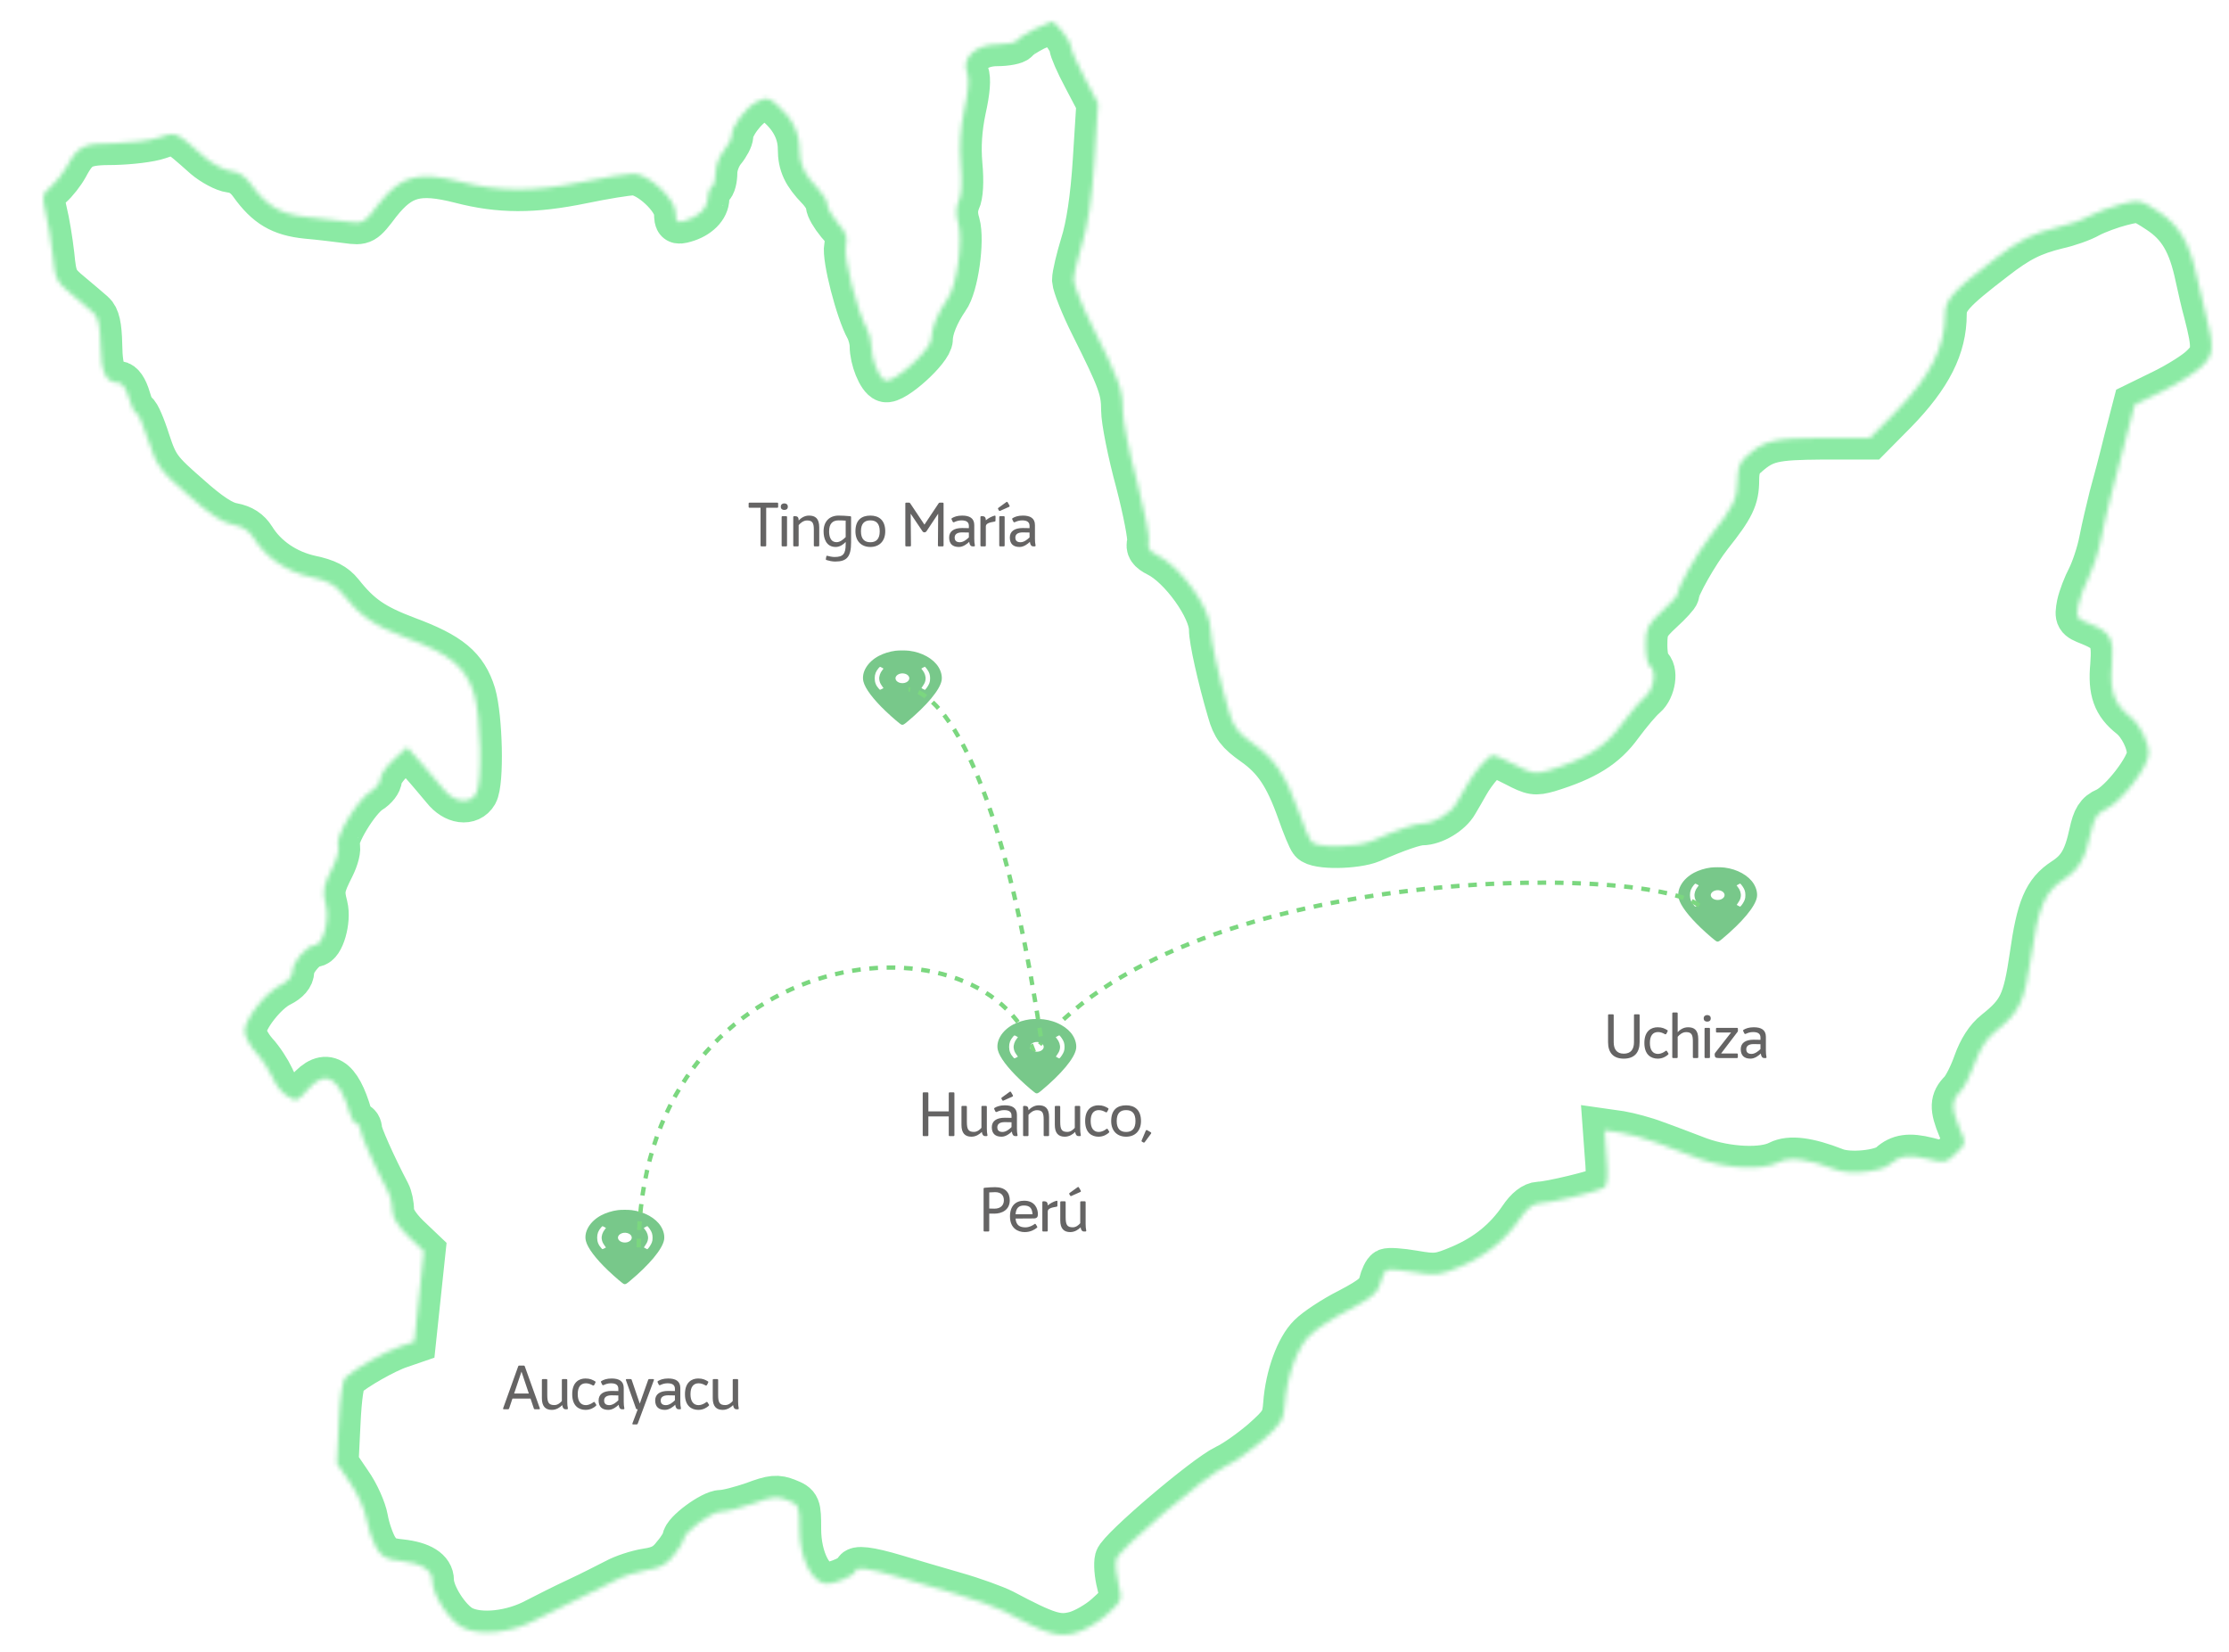 <svg width="514" height="381" viewBox="0 0 514 381" fill="none" xmlns="http://www.w3.org/2000/svg">
<g filter="url(#filter0_d_17_980)">
<mask id="path-1-inside-1_17_980" fill="white">
<path d="M228.48 1.753C226.64 2.717 224.799 3.857 224.523 4.383C224.247 4.821 222.13 5.259 219.921 5.259C214.95 5.259 211.637 8.414 213.017 11.833C213.57 13.148 213.293 16.128 212.373 20.247C211.453 24.63 211.176 28.749 211.545 32.956C211.913 36.901 211.729 40.056 211.084 41.371C210.44 42.861 210.348 44.526 210.992 46.542C212.097 50.486 210.624 61.004 208.507 63.897C206.206 67.228 204.733 70.821 204.733 73.188C204.733 75.642 196.081 83.443 194.148 82.742C192.676 82.216 190.927 77.833 190.927 74.765C190.927 73.626 190.467 71.873 189.915 70.821C187.705 66.877 184.484 54.431 185.036 51.801C185.496 49.697 185.128 48.558 183.195 46.455C181.907 44.877 180.802 43.036 180.802 42.247C180.802 41.371 179.79 39.705 178.593 38.478C175.464 35.235 174.359 32.956 174.359 29.363C174.359 25.681 172.702 22.263 169.389 19.371C167.18 17.355 166.812 17.355 164.511 18.494C161.933 19.809 158.712 24.104 158.712 26.295C158.712 26.996 157.884 28.574 156.871 29.801C155.859 31.028 155.03 33.219 155.03 34.797C155.03 36.287 154.662 37.865 154.11 38.128C153.65 38.391 153.189 39.53 153.189 40.67C153.189 42.949 151.072 45.052 147.943 45.929C146.102 46.455 145.826 46.279 145.826 44.176C145.826 40.932 139.567 35.06 136.069 35.06C134.597 35.06 129.258 35.937 124.196 36.988C113.059 39.267 105.235 39.267 96.123 36.901C86.458 34.446 82.501 35.498 77.438 41.897C73.941 46.542 73.756 46.63 69.983 46.104C67.958 45.841 63.724 45.315 60.686 45.052C54.703 44.438 51.482 42.51 47.892 37.514C46.604 35.673 45.039 34.622 43.198 34.446C41.725 34.271 38.964 32.781 37.215 31.291C30.404 25.243 30.68 25.331 26.63 26.733C24.605 27.434 20.003 27.96 16.322 28.048C9.234 28.048 7.946 28.662 5.369 33.482C4.54 34.972 2.975 36.988 1.779 38.04C-0.246 39.705 -0.338 40.231 0.49 43.825C1.042 46.016 1.779 50.486 2.147 53.729C2.699 59.339 2.975 59.953 6.381 62.757C8.406 64.423 10.707 66.439 11.535 67.14C12.64 68.104 13.1 70.12 13.192 74.59C13.284 80.901 14.389 83.267 17.334 83.267C18.163 83.267 19.083 84.582 19.727 86.773C20.279 88.702 21.016 90.279 21.476 90.279C21.844 90.279 23.133 93.172 24.237 96.678C26.17 102.55 26.907 103.515 33.442 109.212C38.32 113.594 41.449 115.61 43.658 115.961C45.959 116.399 47.432 117.363 48.537 119.116C51.298 123.586 56.084 126.83 61.607 128.057C65.38 128.845 67.221 129.81 68.786 131.738C73.02 137.085 76.242 139.276 83.881 142.168C93.822 145.85 97.411 148.83 99.344 155.053C100.909 160.487 101.277 175.388 99.805 178.017C98.332 180.559 94.742 180.121 92.257 176.965C91.061 175.563 88.759 172.758 87.011 170.83L83.881 167.324L80.752 170.216C79.095 171.706 77.714 173.722 77.714 174.599C77.714 175.475 76.702 176.79 75.413 177.579C72.468 179.42 67.221 188.097 67.958 189.938C68.326 190.726 67.774 192.918 66.761 194.934C64.46 199.491 64.276 200.456 65.196 203.962C66.025 207.292 64.368 212.989 62.619 212.989C60.778 212.989 57.465 216.846 57.465 218.95C57.465 220.177 56.452 221.316 54.703 222.193C51.206 223.858 46.42 230.081 46.42 232.798C46.42 233.938 47.616 236.129 48.997 237.707C50.469 239.284 52.126 241.914 52.863 243.492C53.507 245.157 55.072 247.085 56.268 247.787C58.385 249.101 58.569 249.014 60.87 246.384C65.104 241.476 68.234 243.316 70.811 252.169C71.179 253.308 71.823 254.185 72.284 254.185C72.744 254.185 73.112 254.799 73.112 255.5C73.112 256.552 76.242 263.651 79.647 270.137C80.107 271.014 80.475 272.767 80.475 274.082C80.475 275.659 81.672 277.675 84.065 280.042L87.747 283.548L86.642 293.978L85.538 304.408L82.224 305.548C79.003 306.6 72.008 310.544 69.707 312.648C68.97 313.261 68.418 317.293 68.142 323.078L67.682 332.456L70.719 336.927C72.468 339.381 74.125 343.15 74.493 345.253C74.861 347.445 75.873 350.337 76.702 351.827C78.082 354.106 79.003 354.632 82.501 354.982C87.195 355.508 89.68 357.086 89.68 359.453C89.68 362.696 93.546 368.743 96.675 370.321C100.633 372.337 108.088 371.548 113.703 368.481C115.912 367.341 120.238 365.15 123.275 363.747C126.313 362.345 130.179 360.329 131.927 359.453C133.676 358.488 136.898 357.437 139.107 357.086C142.144 356.648 143.709 355.859 145.366 353.668C146.654 352.178 147.667 350.425 147.667 349.986C147.667 348.321 154.11 343.588 156.319 343.588C157.607 343.588 160.829 342.711 163.682 341.747C168.1 340.082 169.205 339.994 171.598 340.958C174.267 342.01 174.359 342.273 174.359 347.62C174.359 354.457 177.305 360.241 180.802 360.241C182.735 360.241 187.245 358.226 187.245 357.349C187.245 356.297 190.375 356.648 196.542 358.488C199.763 359.453 205.93 361.293 210.256 362.52C214.582 363.747 219.552 365.588 221.301 366.465C231.518 371.899 233.911 372.6 237.777 371.636C239.894 371.11 243.207 369.182 245.14 367.429C248.73 364.186 248.822 364.01 247.902 360.241C247.349 358.138 247.165 355.596 247.441 354.544C248.086 352.265 267.691 335.524 272.569 333.158C274.686 332.193 278.46 329.476 281.129 327.197C285.455 323.341 286.007 322.552 286.283 318.783C286.744 312.385 289.137 305.811 291.99 303.006C293.371 301.604 297.421 298.886 301.102 297.046C306.441 294.241 307.821 293.014 308.282 290.998C308.65 289.508 309.294 288.193 309.754 287.93C310.215 287.667 312.976 287.843 316.013 288.368C321.076 289.245 321.904 289.157 326.874 287.054C332.765 284.512 337.183 280.918 340.589 275.922C342.061 273.731 343.534 272.591 344.915 272.504C347.308 272.504 358.445 269.787 359.918 268.91C360.654 268.472 360.838 266.105 360.47 261.986L360.01 255.675L363.691 256.201C365.716 256.552 369.398 257.516 371.883 258.48C374.368 259.356 378.879 261.109 381.916 262.249C388.267 264.528 396.459 264.966 400.14 263.038C402.718 261.723 406.952 262.249 413.211 264.703C416.432 266.018 423.98 265.229 425.82 263.476C427.937 261.548 430.238 261.197 434.472 262.249C438.338 263.301 438.706 263.213 441.008 261.022C443.401 258.743 443.401 258.655 441.836 255.149C439.903 250.504 439.995 248.751 442.112 246.647C443.032 245.683 444.505 242.703 445.426 240.073C446.53 237.006 448.095 234.464 450.12 232.886C455.734 228.416 456.839 226.137 458.404 215.444C459.968 204.312 461.533 200.631 465.859 197.826C469.357 195.547 470.829 193.093 472.118 187.133C472.854 183.714 473.591 182.487 475.616 181.611C479.113 180.033 485.464 171.794 485.464 168.814C485.464 166.097 483.531 162.152 481.23 160.312C477.549 157.419 476.444 154.352 476.996 148.479C477.457 142.168 476.812 140.854 471.842 138.838C468.897 137.698 468.712 137.435 469.265 134.455C469.633 132.702 470.737 129.897 471.658 128.144C472.578 126.304 473.867 122.535 474.419 119.642C474.971 116.75 476.076 112.192 476.72 109.562C477.456 106.933 479.021 101.06 480.126 96.503L482.243 88.351L488.686 85.196C492.275 83.443 496.325 80.901 497.706 79.499C500.559 76.781 500.651 75.291 498.534 67.052C497.982 65.124 497.154 61.443 496.601 58.901C494.945 51.012 492.552 46.98 487.765 43.825C483.623 41.108 483.347 41.02 479.205 42.072C476.812 42.685 473.499 43.913 471.842 44.789C470.185 45.753 466.872 46.893 464.478 47.419C458.772 48.821 455.55 50.399 450.028 54.694C440.179 62.231 438.522 64.16 438.522 67.49C438.522 75.028 435.117 81.777 427.201 89.929L421.218 95.977H410.357C399.036 96.064 396.919 96.503 392.777 100.184C391.212 101.499 390.66 102.989 390.66 105.706C390.66 109.913 389.648 112.017 384.493 118.503C381.272 122.622 376.854 130.423 376.854 132.001C376.854 132.351 375.197 134.192 373.172 136.033C369.858 139.101 369.49 139.977 369.49 143.746C369.49 146.113 369.95 148.304 370.411 148.567C372.067 149.531 371.423 153.913 369.398 155.666C368.294 156.543 365.808 159.523 363.784 162.24C360.194 167.236 355.684 170.041 347.124 172.67C343.994 173.547 343.35 173.459 339.484 171.443C337.091 170.216 334.79 169.164 334.33 169.164C333.317 169.164 330.096 172.758 328.347 175.914C327.703 177.053 326.598 178.981 325.862 180.208C324.481 182.663 320.615 184.941 317.946 184.941C316.381 184.941 312.24 186.344 306.257 188.973C302.667 190.463 293.647 190.639 292.358 189.061C291.898 188.535 290.609 185.38 289.505 182.224C286.56 173.898 283.89 169.953 279.012 166.535C275.422 163.993 274.41 162.678 273.397 159.085C271.096 151.284 269.163 142.519 269.163 140.152C269.163 135.332 262.26 125.69 256.922 123.061C254.989 122.096 254.529 121.308 254.897 120.08C255.173 119.116 253.976 112.893 252.228 106.144C250.387 99.395 248.914 91.945 248.914 89.578C248.914 84.845 248.086 82.654 241.827 70.12C239.526 65.562 237.685 60.829 237.593 59.602C237.593 58.375 238.513 54.606 239.526 51.275C240.814 47.243 241.827 40.67 242.379 31.992L243.207 18.845L240.078 12.885C238.329 9.642 236.948 6.398 236.948 5.785C236.948 4.47 233.451 0 232.53 0C232.162 0.088 230.321 0.876 228.48 1.753Z"/>
</mask>
<path d="M228.48 1.753C226.64 2.717 224.799 3.857 224.523 4.383C224.247 4.821 222.13 5.259 219.921 5.259C214.95 5.259 211.637 8.414 213.017 11.833C213.57 13.148 213.293 16.128 212.373 20.247C211.453 24.63 211.176 28.749 211.545 32.956C211.913 36.901 211.729 40.056 211.084 41.371C210.44 42.861 210.348 44.526 210.992 46.542C212.097 50.486 210.624 61.004 208.507 63.897C206.206 67.228 204.733 70.821 204.733 73.188C204.733 75.642 196.081 83.443 194.148 82.742C192.676 82.216 190.927 77.833 190.927 74.765C190.927 73.626 190.467 71.873 189.915 70.821C187.705 66.877 184.484 54.431 185.036 51.801C185.496 49.697 185.128 48.558 183.195 46.455C181.907 44.877 180.802 43.036 180.802 42.247C180.802 41.371 179.79 39.705 178.593 38.478C175.464 35.235 174.359 32.956 174.359 29.363C174.359 25.681 172.702 22.263 169.389 19.371C167.18 17.355 166.812 17.355 164.511 18.494C161.933 19.809 158.712 24.104 158.712 26.295C158.712 26.996 157.884 28.574 156.871 29.801C155.859 31.028 155.03 33.219 155.03 34.797C155.03 36.287 154.662 37.865 154.11 38.128C153.65 38.391 153.189 39.53 153.189 40.67C153.189 42.949 151.072 45.052 147.943 45.929C146.102 46.455 145.826 46.279 145.826 44.176C145.826 40.932 139.567 35.06 136.069 35.06C134.597 35.06 129.258 35.937 124.196 36.988C113.059 39.267 105.235 39.267 96.123 36.901C86.458 34.446 82.501 35.498 77.438 41.897C73.941 46.542 73.756 46.63 69.983 46.104C67.958 45.841 63.724 45.315 60.686 45.052C54.703 44.438 51.482 42.51 47.892 37.514C46.604 35.673 45.039 34.622 43.198 34.446C41.725 34.271 38.964 32.781 37.215 31.291C30.404 25.243 30.68 25.331 26.63 26.733C24.605 27.434 20.003 27.96 16.322 28.048C9.234 28.048 7.946 28.662 5.369 33.482C4.54 34.972 2.975 36.988 1.779 38.04C-0.246 39.705 -0.338 40.231 0.49 43.825C1.042 46.016 1.779 50.486 2.147 53.729C2.699 59.339 2.975 59.953 6.381 62.757C8.406 64.423 10.707 66.439 11.535 67.14C12.64 68.104 13.1 70.12 13.192 74.59C13.284 80.901 14.389 83.267 17.334 83.267C18.163 83.267 19.083 84.582 19.727 86.773C20.279 88.702 21.016 90.279 21.476 90.279C21.844 90.279 23.133 93.172 24.237 96.678C26.17 102.55 26.907 103.515 33.442 109.212C38.32 113.594 41.449 115.61 43.658 115.961C45.959 116.399 47.432 117.363 48.537 119.116C51.298 123.586 56.084 126.83 61.607 128.057C65.38 128.845 67.221 129.81 68.786 131.738C73.02 137.085 76.242 139.276 83.881 142.168C93.822 145.85 97.411 148.83 99.344 155.053C100.909 160.487 101.277 175.388 99.805 178.017C98.332 180.559 94.742 180.121 92.257 176.965C91.061 175.563 88.759 172.758 87.011 170.83L83.881 167.324L80.752 170.216C79.095 171.706 77.714 173.722 77.714 174.599C77.714 175.475 76.702 176.79 75.413 177.579C72.468 179.42 67.221 188.097 67.958 189.938C68.326 190.726 67.774 192.918 66.761 194.934C64.46 199.491 64.276 200.456 65.196 203.962C66.025 207.292 64.368 212.989 62.619 212.989C60.778 212.989 57.465 216.846 57.465 218.95C57.465 220.177 56.452 221.316 54.703 222.193C51.206 223.858 46.42 230.081 46.42 232.798C46.42 233.938 47.616 236.129 48.997 237.707C50.469 239.284 52.126 241.914 52.863 243.492C53.507 245.157 55.072 247.085 56.268 247.787C58.385 249.101 58.569 249.014 60.87 246.384C65.104 241.476 68.234 243.316 70.811 252.169C71.179 253.308 71.823 254.185 72.284 254.185C72.744 254.185 73.112 254.799 73.112 255.5C73.112 256.552 76.242 263.651 79.647 270.137C80.107 271.014 80.475 272.767 80.475 274.082C80.475 275.659 81.672 277.675 84.065 280.042L87.747 283.548L86.642 293.978L85.538 304.408L82.224 305.548C79.003 306.6 72.008 310.544 69.707 312.648C68.97 313.261 68.418 317.293 68.142 323.078L67.682 332.456L70.719 336.927C72.468 339.381 74.125 343.15 74.493 345.253C74.861 347.445 75.873 350.337 76.702 351.827C78.082 354.106 79.003 354.632 82.501 354.982C87.195 355.508 89.68 357.086 89.68 359.453C89.68 362.696 93.546 368.743 96.675 370.321C100.633 372.337 108.088 371.548 113.703 368.481C115.912 367.341 120.238 365.15 123.275 363.747C126.313 362.345 130.179 360.329 131.927 359.453C133.676 358.488 136.898 357.437 139.107 357.086C142.144 356.648 143.709 355.859 145.366 353.668C146.654 352.178 147.667 350.425 147.667 349.986C147.667 348.321 154.11 343.588 156.319 343.588C157.607 343.588 160.829 342.711 163.682 341.747C168.1 340.082 169.205 339.994 171.598 340.958C174.267 342.01 174.359 342.273 174.359 347.62C174.359 354.457 177.305 360.241 180.802 360.241C182.735 360.241 187.245 358.226 187.245 357.349C187.245 356.297 190.375 356.648 196.542 358.488C199.763 359.453 205.93 361.293 210.256 362.52C214.582 363.747 219.552 365.588 221.301 366.465C231.518 371.899 233.911 372.6 237.777 371.636C239.894 371.11 243.207 369.182 245.14 367.429C248.73 364.186 248.822 364.01 247.902 360.241C247.349 358.138 247.165 355.596 247.441 354.544C248.086 352.265 267.691 335.524 272.569 333.158C274.686 332.193 278.46 329.476 281.129 327.197C285.455 323.341 286.007 322.552 286.283 318.783C286.744 312.385 289.137 305.811 291.99 303.006C293.371 301.604 297.421 298.886 301.102 297.046C306.441 294.241 307.821 293.014 308.282 290.998C308.65 289.508 309.294 288.193 309.754 287.93C310.215 287.667 312.976 287.843 316.013 288.368C321.076 289.245 321.904 289.157 326.874 287.054C332.765 284.512 337.183 280.918 340.589 275.922C342.061 273.731 343.534 272.591 344.915 272.504C347.308 272.504 358.445 269.787 359.918 268.91C360.654 268.472 360.838 266.105 360.47 261.986L360.01 255.675L363.691 256.201C365.716 256.552 369.398 257.516 371.883 258.48C374.368 259.356 378.879 261.109 381.916 262.249C388.267 264.528 396.459 264.966 400.14 263.038C402.718 261.723 406.952 262.249 413.211 264.703C416.432 266.018 423.98 265.229 425.82 263.476C427.937 261.548 430.238 261.197 434.472 262.249C438.338 263.301 438.706 263.213 441.008 261.022C443.401 258.743 443.401 258.655 441.836 255.149C439.903 250.504 439.995 248.751 442.112 246.647C443.032 245.683 444.505 242.703 445.426 240.073C446.53 237.006 448.095 234.464 450.12 232.886C455.734 228.416 456.839 226.137 458.404 215.444C459.968 204.312 461.533 200.631 465.859 197.826C469.357 195.547 470.829 193.093 472.118 187.133C472.854 183.714 473.591 182.487 475.616 181.611C479.113 180.033 485.464 171.794 485.464 168.814C485.464 166.097 483.531 162.152 481.23 160.312C477.549 157.419 476.444 154.352 476.996 148.479C477.457 142.168 476.812 140.854 471.842 138.838C468.897 137.698 468.712 137.435 469.265 134.455C469.633 132.702 470.737 129.897 471.658 128.144C472.578 126.304 473.867 122.535 474.419 119.642C474.971 116.75 476.076 112.192 476.72 109.562C477.456 106.933 479.021 101.06 480.126 96.503L482.243 88.351L488.686 85.196C492.275 83.443 496.325 80.901 497.706 79.499C500.559 76.781 500.651 75.291 498.534 67.052C497.982 65.124 497.154 61.443 496.601 58.901C494.945 51.012 492.552 46.98 487.765 43.825C483.623 41.108 483.347 41.02 479.205 42.072C476.812 42.685 473.499 43.913 471.842 44.789C470.185 45.753 466.872 46.893 464.478 47.419C458.772 48.821 455.55 50.399 450.028 54.694C440.179 62.231 438.522 64.16 438.522 67.49C438.522 75.028 435.117 81.777 427.201 89.929L421.218 95.977H410.357C399.036 96.064 396.919 96.503 392.777 100.184C391.212 101.499 390.66 102.989 390.66 105.706C390.66 109.913 389.648 112.017 384.493 118.503C381.272 122.622 376.854 130.423 376.854 132.001C376.854 132.351 375.197 134.192 373.172 136.033C369.858 139.101 369.49 139.977 369.49 143.746C369.49 146.113 369.95 148.304 370.411 148.567C372.067 149.531 371.423 153.913 369.398 155.666C368.294 156.543 365.808 159.523 363.784 162.24C360.194 167.236 355.684 170.041 347.124 172.67C343.994 173.547 343.35 173.459 339.484 171.443C337.091 170.216 334.79 169.164 334.33 169.164C333.317 169.164 330.096 172.758 328.347 175.914C327.703 177.053 326.598 178.981 325.862 180.208C324.481 182.663 320.615 184.941 317.946 184.941C316.381 184.941 312.24 186.344 306.257 188.973C302.667 190.463 293.647 190.639 292.358 189.061C291.898 188.535 290.609 185.38 289.505 182.224C286.56 173.898 283.89 169.953 279.012 166.535C275.422 163.993 274.41 162.678 273.397 159.085C271.096 151.284 269.163 142.519 269.163 140.152C269.163 135.332 262.26 125.69 256.922 123.061C254.989 122.096 254.529 121.308 254.897 120.08C255.173 119.116 253.976 112.893 252.228 106.144C250.387 99.395 248.914 91.945 248.914 89.578C248.914 84.845 248.086 82.654 241.827 70.12C239.526 65.562 237.685 60.829 237.593 59.602C237.593 58.375 238.513 54.606 239.526 51.275C240.814 47.243 241.827 40.67 242.379 31.992L243.207 18.845L240.078 12.885C238.329 9.642 236.948 6.398 236.948 5.785C236.948 4.47 233.451 0 232.53 0C232.162 0.088 230.321 0.876 228.48 1.753Z" fill="white" stroke="#8BEAA4" stroke-width="10" mask="url(#path-1-inside-1_17_980)"/>
<path d="M384.473 195.075C383.174 195.24 381.735 195.687 380.653 196.261C378.046 197.636 376.583 200.075 377.105 202.178C377.502 203.801 379.361 206.268 382.24 209.012C383.882 210.568 385.617 212.048 385.905 212.125C386.216 212.213 386.427 212.108 387.158 211.496C391.749 207.67 394.752 204.072 395.134 201.924C395.297 200.997 395.04 199.866 394.433 198.867C393.243 196.907 390.621 195.439 387.664 195.075C386.862 194.975 385.252 194.975 384.473 195.075ZM381.408 198.994C381.587 199.082 381.735 199.176 381.735 199.192C381.735 199.214 381.61 199.369 381.462 199.546C380.964 200.136 380.668 201.025 380.754 201.676C380.832 202.267 380.964 202.598 381.361 203.161L381.727 203.685L381.517 203.807C381.4 203.873 381.213 203.961 381.104 204.011C380.894 204.099 380.894 204.099 380.661 203.834C379.992 203.106 379.704 202.366 379.704 201.422C379.704 200.495 379.968 199.827 380.614 199.065C380.801 198.85 380.925 198.756 380.988 198.784C381.042 198.811 381.229 198.9 381.408 198.994ZM391.842 199.435C392.309 200.103 392.48 200.633 392.48 201.422C392.48 201.913 392.441 202.2 392.317 202.521C392.161 202.957 391.671 203.735 391.406 203.972L391.266 204.099L390.877 203.901C390.659 203.796 390.488 203.691 390.488 203.669C390.488 203.647 390.652 203.393 390.854 203.106C391.243 202.526 391.352 202.261 391.43 201.687C391.515 201.019 391.227 200.142 390.722 199.546C390.574 199.369 390.449 199.214 390.449 199.192C390.449 199.176 390.636 199.065 390.862 198.955L391.266 198.751L391.399 198.872C391.476 198.938 391.679 199.192 391.842 199.435ZM386.699 200.373C387.695 200.672 387.998 201.549 387.314 202.14C386.504 202.835 384.917 202.603 384.567 201.737C384.193 200.837 385.477 200.015 386.699 200.373Z" fill="#78C88A"/>
<path d="M367.883 228.92C368.023 228.92 368.093 228.99 368.093 229.13V235.346C368.093 237.754 366.861 239.14 364.439 239.14C362.017 239.14 360.813 237.754 360.813 235.346V229.13C360.813 228.99 360.883 228.92 361.023 228.92H361.905C362.045 228.92 362.115 228.99 362.115 229.13V235.346C362.115 236.97 362.829 237.992 364.439 237.992C366.077 237.992 366.791 236.97 366.791 235.346V229.13C366.791 228.99 366.861 228.92 367.001 228.92H367.883ZM374.73 237.95C374.8 238.048 374.716 238.16 374.632 238.23C374.226 238.608 373.386 239.154 372.238 239.14C370.768 239.126 369.186 238.3 369.186 235.514C369.186 232.728 370.796 231.902 372.238 231.902C373.288 231.902 373.876 232.196 374.492 232.574C374.59 232.644 374.604 232.756 374.534 232.868L374.268 233.386C374.198 233.526 374.044 233.568 373.876 233.47C373.526 233.26 372.952 233.008 372.35 233.008C371.104 233.008 370.46 233.89 370.46 235.514C370.46 237.124 371.104 238.048 372.35 238.048C372.98 238.048 373.68 237.684 374.044 237.39C374.184 237.278 374.31 237.278 374.394 237.404L374.73 237.95ZM379.248 231.902C380.662 231.902 381.614 232.518 381.614 234.618V238.79C381.614 238.93 381.544 239 381.404 239H380.578C380.438 239 380.368 238.93 380.368 238.79V235.192C380.368 233.778 380.158 233.022 378.828 233.022C377.96 233.022 377.288 233.61 376.868 234.1V238.79C376.868 238.93 376.798 239 376.658 239H375.832C375.692 239 375.622 238.93 375.622 238.79V228.71C375.622 228.57 375.692 228.5 375.832 228.5H376.658C376.798 228.5 376.868 228.57 376.868 228.71V233.036C377.33 232.546 378.128 231.902 379.248 231.902ZM383.68 230.6C384.142 230.6 384.492 230.39 384.492 229.844C384.492 229.34 384.142 229.088 383.68 229.088C383.232 229.088 382.868 229.34 382.868 229.844C382.868 230.39 383.232 230.6 383.68 230.6ZM383.274 232.042H384.1C384.24 232.042 384.31 232.112 384.31 232.252V238.79C384.31 238.93 384.24 239 384.1 239H383.274C383.134 239 383.064 238.93 383.064 238.79V232.252C383.064 232.112 383.134 232.042 383.274 232.042ZM390.756 232.728C390.756 232.826 390.728 232.882 390.658 232.98L386.878 237.95H390.532C390.672 237.95 390.742 238.02 390.742 238.16V238.79C390.742 238.93 390.672 239 390.532 239H386.36C385.548 239 385.464 238.804 385.408 238.356C385.366 238.048 385.408 237.936 385.604 237.684L389.188 233.106H385.912C385.772 233.106 385.702 233.036 385.702 232.896V232.252C385.702 232.112 385.772 232.042 385.912 232.042H390.546C390.686 232.042 390.756 232.112 390.756 232.252V232.728ZM397.347 238.79C397.375 238.93 397.277 239 397.137 239H396.815C396.395 239 396.129 238.65 396.059 238.09L396.045 237.95C395.611 238.384 394.673 239.14 393.665 239.14C392.195 239.14 391.425 238.412 391.411 236.97C391.411 235.528 392.489 234.772 394.393 234.772C394.855 234.772 395.415 234.786 395.961 234.8V234.282C395.961 233.428 395.429 233.008 394.253 233.008C393.567 233.008 393.021 233.204 392.587 233.414C392.419 233.484 392.307 233.442 392.237 233.316L391.985 232.798C391.915 232.658 391.957 232.546 392.083 232.476C392.559 232.196 393.259 231.902 394.421 231.902C396.073 231.902 397.207 232.476 397.207 234.086V237.278C397.207 237.852 397.249 238.286 397.347 238.79ZM393.889 238.048C394.729 238.048 395.541 237.348 395.961 236.928V235.808C395.387 235.794 394.813 235.78 394.393 235.78C393.147 235.78 392.685 236.298 392.685 236.97C392.685 237.614 393.007 238.048 393.889 238.048Z" fill="#656464"/>
<path d="M169.229 110.92C169.369 110.92 169.439 110.99 169.439 111.13V111.886C169.439 112.026 169.369 112.096 169.229 112.096H166.681V120.79C166.681 120.93 166.611 121 166.471 121H165.589C165.449 121 165.379 120.93 165.379 120.79V112.096H162.845C162.705 112.096 162.635 112.026 162.635 111.886V111.13C162.635 110.99 162.705 110.92 162.845 110.92H169.229ZM170.859 112.6C171.321 112.6 171.671 112.39 171.671 111.844C171.671 111.34 171.321 111.088 170.859 111.088C170.411 111.088 170.047 111.34 170.047 111.844C170.047 112.39 170.411 112.6 170.859 112.6ZM170.453 114.042H171.279C171.419 114.042 171.489 114.112 171.489 114.252V120.79C171.489 120.93 171.419 121 171.279 121H170.453C170.313 121 170.243 120.93 170.243 120.79V114.252C170.243 114.112 170.313 114.042 170.453 114.042ZM176.548 113.902C177.962 113.902 178.914 114.518 178.914 116.618V120.79C178.914 120.93 178.844 121 178.704 121H177.878C177.738 121 177.668 120.93 177.668 120.79V117.192C177.668 115.778 177.458 115.022 176.128 115.022C175.26 115.022 174.588 115.61 174.168 116.1V120.79C174.168 120.93 174.098 121 173.958 121H173.132C172.992 121 172.922 120.93 172.922 120.79V114.252C172.922 114.112 172.992 114.042 173.132 114.042H173.44C173.888 114.042 174.168 114.35 174.168 114.91V115.036C174.63 114.546 175.428 113.902 176.548 113.902ZM186.048 114.042C186.174 114.056 186.258 114.112 186.258 114.252V120.076C186.258 123.408 185.278 124.5 182.59 124.5C181.848 124.5 181.064 124.304 180.63 124.164C180.532 124.136 180.406 124.066 180.434 123.954L180.532 123.394C180.56 123.24 180.616 123.128 180.742 123.17C181.148 123.282 181.876 123.45 182.436 123.45C184.41 123.45 185.012 122.764 185.012 120.496V119.978C184.578 120.454 183.766 121.14 182.702 121.14C180.476 121.14 179.916 119.11 179.916 117.528C179.916 115.218 181.302 113.902 183.388 113.902C184.074 113.902 185.18 113.958 186.048 114.042ZM182.94 120.034C183.724 120.034 184.536 119.348 185.012 118.858V115.064C184.424 115.022 183.85 115.008 183.374 115.008C182.002 115.008 181.19 115.764 181.19 117.528C181.19 118.536 181.414 120.034 182.94 120.034ZM190.704 121.14C188.702 121.14 187.26 119.866 187.26 117.528C187.26 114.896 188.702 113.902 190.704 113.902C192.692 113.902 194.134 114.98 194.134 117.528C194.134 119.866 192.692 121.14 190.704 121.14ZM190.704 120.048C192.02 120.048 192.86 119.334 192.86 117.528C192.86 115.694 192.02 115.008 190.704 115.008C189.374 115.008 188.534 115.694 188.534 117.528C188.534 119.334 189.374 120.048 190.704 120.048ZM207.374 110.92C207.514 110.92 207.584 110.99 207.584 111.13V120.79C207.584 120.93 207.514 121 207.374 121H206.492C206.352 121 206.282 120.93 206.282 120.79L206.338 113.468L203.636 117.528C203.552 117.64 203.426 117.752 203.188 117.766C203.174 117.766 203.174 117.766 203.174 117.766C203.16 117.766 203.16 117.766 203.16 117.766C202.922 117.752 202.796 117.64 202.726 117.528L199.996 113.468L200.066 120.79C200.066 120.93 199.996 121 199.856 121H198.974C198.834 121 198.764 120.93 198.764 120.79V111.13C198.764 110.99 198.834 110.92 198.974 110.92H199.618C199.73 110.92 199.814 110.962 199.87 111.046L203.174 115.988L206.464 111.046C206.52 110.962 206.604 110.92 206.716 110.92H207.374ZM214.804 120.79C214.832 120.93 214.734 121 214.594 121H214.272C213.852 121 213.586 120.65 213.516 120.09L213.502 119.95C213.068 120.384 212.13 121.14 211.122 121.14C209.652 121.14 208.882 120.412 208.868 118.97C208.868 117.528 209.946 116.772 211.85 116.772C212.312 116.772 212.872 116.786 213.418 116.8V116.282C213.418 115.428 212.886 115.008 211.71 115.008C211.024 115.008 210.478 115.204 210.044 115.414C209.876 115.484 209.764 115.442 209.694 115.316L209.442 114.798C209.372 114.658 209.414 114.546 209.54 114.476C210.016 114.196 210.716 113.902 211.878 113.902C213.53 113.902 214.664 114.476 214.664 116.086V119.278C214.664 119.852 214.706 120.286 214.804 120.79ZM211.346 120.048C212.186 120.048 212.998 119.348 213.418 118.928V117.808C212.844 117.794 212.27 117.78 211.85 117.78C210.604 117.78 210.142 118.298 210.142 118.97C210.142 119.614 210.464 120.048 211.346 120.048ZM219.29 113.93C219.458 113.874 219.584 113.944 219.57 114.098L219.556 115.078C219.556 115.218 219.486 115.26 219.346 115.288C218.114 115.484 217.33 115.736 217.33 116.394V120.79C217.33 120.93 217.26 121 217.12 121H216.294C216.154 121 216.084 120.93 216.084 120.79V114.252C216.084 114.112 216.154 114.042 216.294 114.042H216.602C217.05 114.042 217.33 114.35 217.33 114.91V114.994C217.918 114.49 218.618 114.126 219.29 113.93ZM222.048 110.794C222.16 110.71 222.286 110.724 222.356 110.836L222.79 111.592C222.846 111.704 222.818 111.83 222.692 111.886L220.592 112.824C220.508 112.866 220.41 112.838 220.368 112.754L220.158 112.39C220.116 112.32 220.116 112.194 220.2 112.138L222.048 110.794ZM220.634 114.042H221.46C221.6 114.042 221.67 114.112 221.67 114.252V120.79C221.67 120.93 221.6 121 221.46 121H220.634C220.494 121 220.424 120.93 220.424 120.79V114.252C220.424 114.112 220.494 114.042 220.634 114.042ZM228.797 120.79C228.825 120.93 228.727 121 228.587 121H228.265C227.845 121 227.579 120.65 227.509 120.09L227.495 119.95C227.061 120.384 226.123 121.14 225.115 121.14C223.645 121.14 222.875 120.412 222.861 118.97C222.861 117.528 223.939 116.772 225.843 116.772C226.305 116.772 226.865 116.786 227.411 116.8V116.282C227.411 115.428 226.879 115.008 225.703 115.008C225.017 115.008 224.471 115.204 224.037 115.414C223.869 115.484 223.757 115.442 223.687 115.316L223.435 114.798C223.365 114.658 223.407 114.546 223.533 114.476C224.009 114.196 224.709 113.902 225.871 113.902C227.523 113.902 228.657 114.476 228.657 116.086V119.278C228.657 119.852 228.699 120.286 228.797 120.79ZM225.339 120.048C226.179 120.048 226.991 119.348 227.411 118.928V117.808C226.837 117.794 226.263 117.78 225.843 117.78C224.597 117.78 224.135 118.298 224.135 118.97C224.135 119.614 224.457 120.048 225.339 120.048Z" fill="#656464"/>
<path d="M196.473 145.075C195.174 145.24 193.735 145.687 192.653 146.261C190.046 147.636 188.583 150.075 189.105 152.178C189.502 153.801 191.361 156.268 194.24 159.012C195.882 160.568 197.617 162.048 197.905 162.125C198.216 162.213 198.427 162.108 199.158 161.496C203.749 157.67 206.752 154.072 207.134 151.924C207.297 150.997 207.04 149.866 206.433 148.867C205.243 146.907 202.621 145.439 199.664 145.075C198.862 144.975 197.252 144.975 196.473 145.075ZM193.408 148.994C193.587 149.082 193.735 149.176 193.735 149.192C193.735 149.214 193.61 149.369 193.462 149.546C192.964 150.136 192.668 151.025 192.754 151.676C192.832 152.267 192.964 152.598 193.361 153.161L193.727 153.685L193.517 153.807C193.4 153.873 193.213 153.961 193.104 154.011C192.894 154.099 192.894 154.099 192.661 153.834C191.992 153.106 191.704 152.366 191.704 151.422C191.704 150.495 191.968 149.827 192.614 149.065C192.801 148.85 192.925 148.756 192.988 148.784C193.042 148.811 193.229 148.9 193.408 148.994ZM203.842 149.435C204.309 150.103 204.48 150.633 204.48 151.422C204.48 151.913 204.441 152.2 204.317 152.521C204.161 152.957 203.671 153.735 203.406 153.972L203.266 154.099L202.877 153.901C202.659 153.796 202.488 153.691 202.488 153.669C202.488 153.647 202.652 153.393 202.854 153.106C203.243 152.526 203.352 152.261 203.43 151.687C203.515 151.019 203.227 150.142 202.722 149.546C202.574 149.369 202.449 149.214 202.449 149.192C202.449 149.176 202.636 149.065 202.862 148.955L203.266 148.751L203.399 148.872C203.476 148.938 203.679 149.192 203.842 149.435ZM198.699 150.373C199.695 150.672 199.998 151.549 199.314 152.14C198.504 152.835 196.917 152.603 196.567 151.737C196.193 150.837 197.477 150.015 198.699 150.373Z" fill="#78C88A"/>
<path d="M132.473 274.075C131.174 274.24 129.735 274.687 128.653 275.261C126.046 276.636 124.583 279.075 125.105 281.178C125.502 282.801 127.361 285.268 130.24 288.012C131.882 289.568 133.617 291.048 133.905 291.125C134.216 291.213 134.427 291.108 135.158 290.496C139.749 286.67 142.752 283.072 143.134 280.924C143.297 279.997 143.04 278.866 142.433 277.867C141.243 275.907 138.621 274.439 135.664 274.075C134.862 273.975 133.252 273.975 132.473 274.075ZM129.408 277.994C129.587 278.082 129.735 278.176 129.735 278.192C129.735 278.214 129.61 278.369 129.462 278.546C128.964 279.136 128.668 280.025 128.754 280.676C128.832 281.267 128.964 281.598 129.361 282.161L129.727 282.685L129.517 282.807C129.4 282.873 129.213 282.961 129.104 283.011C128.894 283.099 128.894 283.099 128.661 282.834C127.992 282.106 127.704 281.366 127.704 280.422C127.704 279.495 127.968 278.827 128.614 278.065C128.801 277.85 128.925 277.756 128.988 277.784C129.042 277.811 129.229 277.9 129.408 277.994ZM139.842 278.435C140.309 279.103 140.48 279.633 140.48 280.422C140.48 280.913 140.441 281.2 140.317 281.521C140.161 281.957 139.671 282.735 139.406 282.972L139.266 283.099L138.877 282.901C138.659 282.796 138.488 282.691 138.488 282.669C138.488 282.647 138.652 282.393 138.854 282.106C139.243 281.526 139.352 281.261 139.43 280.687C139.515 280.019 139.227 279.142 138.722 278.546C138.574 278.369 138.449 278.214 138.449 278.192C138.449 278.176 138.636 278.065 138.862 277.955L139.266 277.751L139.399 277.872C139.476 277.938 139.679 278.192 139.842 278.435ZM134.699 279.373C135.695 279.672 135.998 280.549 135.314 281.14C134.504 281.835 132.917 281.603 132.567 280.737C132.193 279.837 133.477 279.015 134.699 279.373Z" fill="#78C88A"/>
<path d="M114.481 319.762C114.537 319.902 114.467 320 114.313 320H113.347C113.221 320 113.151 319.944 113.109 319.832L112.339 317.536H108.167L107.397 319.832C107.355 319.944 107.285 320 107.159 320H106.193C106.039 320 105.969 319.902 106.025 319.762L109.497 310.088C109.539 309.976 109.609 309.92 109.735 309.92H110.771C110.897 309.92 110.967 309.976 111.009 310.088L114.481 319.762ZM108.559 316.36H111.947L110.253 311.32L108.559 316.36ZM120.947 319.79C120.975 319.93 120.877 320 120.737 320H120.415C119.995 320 119.729 319.65 119.659 319.09V319.034C119.169 319.524 118.343 320.14 117.251 320.14C115.795 320.14 114.955 319.342 114.955 317.424V313.252C114.955 313.112 115.025 313.042 115.165 313.042H115.991C116.131 313.042 116.201 313.112 116.201 313.252V316.71C116.201 318.432 116.523 319.034 117.839 319.034C118.581 319.034 119.155 318.558 119.561 318.096V313.252C119.561 313.112 119.631 313.042 119.771 313.042H120.597C120.737 313.042 120.807 313.112 120.807 313.252V318.278C120.807 318.852 120.849 319.286 120.947 319.79ZM127.494 318.95C127.564 319.048 127.48 319.16 127.396 319.23C126.99 319.608 126.15 320.154 125.002 320.14C123.532 320.126 121.95 319.3 121.95 316.514C121.95 313.728 123.56 312.902 125.002 312.902C126.052 312.902 126.64 313.196 127.256 313.574C127.354 313.644 127.368 313.756 127.298 313.868L127.032 314.386C126.962 314.526 126.808 314.568 126.64 314.47C126.29 314.26 125.716 314.008 125.114 314.008C123.868 314.008 123.224 314.89 123.224 316.514C123.224 318.124 123.868 319.048 125.114 319.048C125.744 319.048 126.444 318.684 126.808 318.39C126.948 318.278 127.074 318.278 127.158 318.404L127.494 318.95ZM133.972 319.79C134 319.93 133.902 320 133.762 320H133.44C133.02 320 132.754 319.65 132.684 319.09L132.67 318.95C132.236 319.384 131.298 320.14 130.29 320.14C128.82 320.14 128.05 319.412 128.036 317.97C128.036 316.528 129.114 315.772 131.018 315.772C131.48 315.772 132.04 315.786 132.586 315.8V315.282C132.586 314.428 132.054 314.008 130.878 314.008C130.192 314.008 129.646 314.204 129.212 314.414C129.044 314.484 128.932 314.442 128.862 314.316L128.61 313.798C128.54 313.658 128.582 313.546 128.708 313.476C129.184 313.196 129.884 312.902 131.046 312.902C132.698 312.902 133.832 313.476 133.832 315.086V318.278C133.832 318.852 133.874 319.286 133.972 319.79ZM130.514 319.048C131.354 319.048 132.166 318.348 132.586 317.928V316.808C132.012 316.794 131.438 316.78 131.018 316.78C129.772 316.78 129.31 317.298 129.31 317.97C129.31 318.614 129.632 319.048 130.514 319.048ZM140.594 313.042C140.748 313.042 140.846 313.126 140.79 313.266L137.08 323.262C137.024 323.416 136.926 323.5 136.772 323.5H136.002C135.862 323.5 135.792 323.416 135.834 323.262L137.066 320H136.898C136.772 320 136.702 319.944 136.66 319.832L134.336 313.28C134.294 313.14 134.35 313.042 134.504 313.042H135.428C135.554 313.042 135.624 313.098 135.666 313.21L137.528 318.698L139.46 313.238C139.502 313.112 139.558 313.042 139.684 313.042H140.594ZM147.019 319.79C147.047 319.93 146.949 320 146.809 320H146.487C146.067 320 145.801 319.65 145.731 319.09L145.717 318.95C145.283 319.384 144.345 320.14 143.337 320.14C141.867 320.14 141.097 319.412 141.083 317.97C141.083 316.528 142.161 315.772 144.065 315.772C144.527 315.772 145.087 315.786 145.633 315.8V315.282C145.633 314.428 145.101 314.008 143.925 314.008C143.239 314.008 142.693 314.204 142.259 314.414C142.091 314.484 141.979 314.442 141.909 314.316L141.657 313.798C141.587 313.658 141.629 313.546 141.755 313.476C142.231 313.196 142.931 312.902 144.093 312.902C145.745 312.902 146.879 313.476 146.879 315.086V318.278C146.879 318.852 146.921 319.286 147.019 319.79ZM143.561 319.048C144.401 319.048 145.213 318.348 145.633 317.928V316.808C145.059 316.794 144.485 316.78 144.065 316.78C142.819 316.78 142.357 317.298 142.357 317.97C142.357 318.614 142.679 319.048 143.561 319.048ZM153.493 318.95C153.563 319.048 153.479 319.16 153.395 319.23C152.989 319.608 152.149 320.154 151.001 320.14C149.531 320.126 147.949 319.3 147.949 316.514C147.949 313.728 149.559 312.902 151.001 312.902C152.051 312.902 152.639 313.196 153.255 313.574C153.353 313.644 153.367 313.756 153.297 313.868L153.031 314.386C152.961 314.526 152.807 314.568 152.639 314.47C152.289 314.26 151.715 314.008 151.113 314.008C149.867 314.008 149.223 314.89 149.223 316.514C149.223 318.124 149.867 319.048 151.113 319.048C151.743 319.048 152.443 318.684 152.807 318.39C152.947 318.278 153.073 318.278 153.157 318.404L153.493 318.95ZM160.349 319.79C160.377 319.93 160.279 320 160.139 320H159.817C159.397 320 159.131 319.65 159.061 319.09V319.034C158.571 319.524 157.745 320.14 156.653 320.14C155.197 320.14 154.357 319.342 154.357 317.424V313.252C154.357 313.112 154.427 313.042 154.567 313.042H155.393C155.533 313.042 155.603 313.112 155.603 313.252V316.71C155.603 318.432 155.925 319.034 157.241 319.034C157.983 319.034 158.557 318.558 158.963 318.096V313.252C158.963 313.112 159.033 313.042 159.173 313.042H159.999C160.139 313.042 160.209 313.112 160.209 313.252V318.278C160.209 318.852 160.251 319.286 160.349 319.79Z" fill="#656464"/>
<path d="M381.818 203.827C369.185 194.042 261.351 194.042 228.414 237.588C216.231 202.849 137.273 212.634 137.273 283.091" stroke="#7BD77F" stroke-dasharray="2 2"/>
<path d="M227.473 230.075C226.174 230.24 224.735 230.687 223.653 231.261C221.046 232.636 219.583 235.075 220.105 237.178C220.502 238.801 222.361 241.268 225.24 244.012C226.882 245.568 228.617 247.048 228.905 247.125C229.216 247.213 229.427 247.108 230.158 246.496C234.749 242.67 237.752 239.072 238.134 236.924C238.297 235.997 238.04 234.866 237.433 233.867C236.243 231.907 233.621 230.439 230.664 230.075C229.862 229.975 228.252 229.975 227.473 230.075ZM224.408 233.994C224.587 234.082 224.735 234.176 224.735 234.192C224.735 234.214 224.61 234.369 224.462 234.546C223.964 235.136 223.668 236.025 223.754 236.676C223.832 237.267 223.964 237.598 224.361 238.161L224.727 238.685L224.517 238.807C224.4 238.873 224.213 238.961 224.104 239.011C223.894 239.099 223.894 239.099 223.661 238.834C222.992 238.106 222.704 237.366 222.704 236.422C222.704 235.495 222.968 234.827 223.614 234.065C223.801 233.85 223.925 233.756 223.988 233.784C224.042 233.811 224.229 233.9 224.408 233.994ZM234.842 234.435C235.309 235.103 235.48 235.633 235.48 236.422C235.48 236.913 235.441 237.2 235.317 237.521C235.161 237.957 234.671 238.735 234.406 238.972L234.266 239.099L233.877 238.901C233.659 238.796 233.488 238.691 233.488 238.669C233.488 238.647 233.652 238.393 233.854 238.106C234.243 237.526 234.352 237.261 234.43 236.687C234.515 236.019 234.227 235.142 233.722 234.546C233.574 234.369 233.449 234.214 233.449 234.192C233.449 234.176 233.636 234.065 233.862 233.955L234.266 233.751L234.399 233.872C234.476 233.938 234.679 234.192 234.842 234.435ZM229.699 235.373C230.695 235.672 230.998 236.549 230.314 237.14C229.504 237.835 227.917 237.603 227.567 236.737C227.193 235.837 228.477 235.015 229.699 235.373Z" fill="#78C88A"/>
<path d="M209.873 246.92C210.013 246.92 210.083 246.99 210.083 247.13V256.79C210.083 256.93 210.013 257 209.873 257H208.991C208.851 257 208.781 256.93 208.781 256.79V252.464H204.077V256.79C204.077 256.93 204.007 257 203.867 257H202.985C202.845 257 202.775 256.93 202.775 256.79V247.13C202.775 246.99 202.845 246.92 202.985 246.92H203.867C204.007 246.92 204.077 246.99 204.077 247.13V251.302H208.781V247.13C208.781 246.99 208.851 246.92 208.991 246.92H209.873ZM217.703 256.79C217.731 256.93 217.633 257 217.493 257H217.171C216.751 257 216.485 256.65 216.415 256.09V256.034C215.925 256.524 215.099 257.14 214.007 257.14C212.551 257.14 211.711 256.342 211.711 254.424V250.252C211.711 250.112 211.781 250.042 211.921 250.042H212.747C212.887 250.042 212.957 250.112 212.957 250.252V253.71C212.957 255.432 213.279 256.034 214.595 256.034C215.337 256.034 215.911 255.558 216.317 255.096V250.252C216.317 250.112 216.387 250.042 216.527 250.042H217.353C217.493 250.042 217.563 250.112 217.563 250.252V255.278C217.563 255.852 217.605 256.286 217.703 256.79ZM221.141 248.754L220.931 248.39C220.889 248.32 220.903 248.194 220.973 248.138L222.821 246.794C222.933 246.71 223.059 246.724 223.129 246.836L223.563 247.592C223.633 247.704 223.591 247.83 223.465 247.886L221.379 248.824C221.281 248.866 221.183 248.838 221.141 248.754ZM224.641 256.79C224.669 256.93 224.571 257 224.431 257H224.109C223.689 257 223.423 256.65 223.353 256.09L223.339 255.95C222.905 256.384 221.967 257.14 220.959 257.14C219.489 257.14 218.719 256.412 218.705 254.97C218.705 253.528 219.783 252.772 221.687 252.772C222.149 252.772 222.709 252.786 223.255 252.8V252.282C223.255 251.428 222.723 251.008 221.547 251.008C220.861 251.008 220.315 251.204 219.881 251.414C219.713 251.484 219.601 251.442 219.531 251.316L219.279 250.798C219.209 250.658 219.251 250.546 219.377 250.476C219.853 250.196 220.553 249.902 221.715 249.902C223.367 249.902 224.501 250.476 224.501 252.086V255.278C224.501 255.852 224.543 256.286 224.641 256.79ZM221.183 256.048C222.023 256.048 222.835 255.348 223.255 254.928V253.808C222.681 253.794 222.107 253.78 221.687 253.78C220.441 253.78 219.979 254.298 219.979 254.97C219.979 255.614 220.301 256.048 221.183 256.048ZM229.547 249.902C230.961 249.902 231.913 250.518 231.913 252.618V256.79C231.913 256.93 231.843 257 231.703 257H230.877C230.737 257 230.667 256.93 230.667 256.79V253.192C230.667 251.778 230.457 251.022 229.127 251.022C228.259 251.022 227.587 251.61 227.167 252.1V256.79C227.167 256.93 227.097 257 226.957 257H226.131C225.991 257 225.921 256.93 225.921 256.79V250.252C225.921 250.112 225.991 250.042 226.131 250.042H226.439C226.887 250.042 227.167 250.35 227.167 250.91V251.036C227.629 250.546 228.427 249.902 229.547 249.902ZM239.229 256.79C239.257 256.93 239.159 257 239.019 257H238.697C238.277 257 238.011 256.65 237.941 256.09V256.034C237.451 256.524 236.625 257.14 235.533 257.14C234.077 257.14 233.237 256.342 233.237 254.424V250.252C233.237 250.112 233.307 250.042 233.447 250.042H234.273C234.413 250.042 234.483 250.112 234.483 250.252V253.71C234.483 255.432 234.805 256.034 236.121 256.034C236.863 256.034 237.437 255.558 237.843 255.096V250.252C237.843 250.112 237.913 250.042 238.053 250.042H238.879C239.019 250.042 239.089 250.112 239.089 250.252V255.278C239.089 255.852 239.131 256.286 239.229 256.79ZM245.775 255.95C245.845 256.048 245.761 256.16 245.677 256.23C245.271 256.608 244.431 257.154 243.283 257.14C241.813 257.126 240.231 256.3 240.231 253.514C240.231 250.728 241.841 249.902 243.283 249.902C244.333 249.902 244.921 250.196 245.537 250.574C245.635 250.644 245.649 250.756 245.579 250.868L245.313 251.386C245.243 251.526 245.089 251.568 244.921 251.47C244.571 251.26 243.997 251.008 243.395 251.008C242.149 251.008 241.505 251.89 241.505 253.514C241.505 255.124 242.149 256.048 243.395 256.048C244.025 256.048 244.725 255.684 245.089 255.39C245.229 255.278 245.355 255.278 245.439 255.404L245.775 255.95ZM249.68 257.14C247.678 257.14 246.236 255.866 246.236 253.528C246.236 250.896 247.678 249.902 249.68 249.902C251.668 249.902 253.11 250.98 253.11 253.528C253.11 255.866 251.668 257.14 249.68 257.14ZM249.68 256.048C250.996 256.048 251.836 255.334 251.836 253.528C251.836 251.694 250.996 251.008 249.68 251.008C248.35 251.008 247.51 251.694 247.51 253.528C247.51 255.334 248.35 256.048 249.68 256.048ZM254.213 255.754C254.269 255.614 254.409 255.572 254.535 255.642L255.347 256.104C255.473 256.174 255.515 256.314 255.417 256.44L253.947 258.428C253.877 258.512 253.779 258.526 253.681 258.484L253.331 258.288C253.247 258.232 253.205 258.134 253.247 258.036L254.213 255.754ZM219.46 268.78C221.798 268.78 222.848 269.998 222.848 271.804C222.848 274.086 220.958 274.884 219.306 274.884C218.774 274.884 218.382 274.884 218.116 274.87V278.79C218.116 278.93 218.046 279 217.906 279H217.024C216.884 279 216.814 278.93 216.814 278.79V269.13C216.814 268.99 216.884 268.934 217.024 268.92C217.892 268.836 218.774 268.78 219.46 268.78ZM219.32 273.736C220.846 273.736 221.49 272.84 221.49 271.804C221.49 270.684 220.846 269.928 219.474 269.928C219.04 269.928 218.578 269.956 218.116 269.984V273.708C218.382 273.722 218.76 273.736 219.32 273.736ZM226.161 271.902C228.695 271.902 229.339 273.792 229.339 275.024V275.038C229.339 275.626 229.115 275.99 228.387 275.99L224.187 276.018C224.299 277.572 225.195 278.076 226.539 278.048C227.407 278.02 228.163 277.6 228.597 277.264C228.709 277.18 228.807 277.264 228.891 277.404L229.185 277.908C229.241 278.02 229.171 278.104 229.059 278.174C228.611 278.524 227.701 279.14 226.287 279.14C224.747 279.14 222.899 278.286 222.899 275.528C222.899 273.106 224.187 271.902 226.161 271.902ZM224.187 275.024H228.093C228.009 273.68 227.519 273.008 226.119 273.008C224.943 273.008 224.299 273.582 224.187 275.024ZM233.567 271.93C233.735 271.874 233.861 271.944 233.847 272.098L233.833 273.078C233.833 273.218 233.763 273.26 233.623 273.288C232.391 273.484 231.607 273.736 231.607 274.394V278.79C231.607 278.93 231.537 279 231.397 279H230.571C230.431 279 230.361 278.93 230.361 278.79V272.252C230.361 272.112 230.431 272.042 230.571 272.042H230.879C231.327 272.042 231.607 272.35 231.607 272.91V272.994C232.195 272.49 232.895 272.126 233.567 271.93ZM236.801 270.754L236.577 270.39C236.535 270.32 236.549 270.194 236.619 270.138L238.481 268.794C238.593 268.71 238.719 268.724 238.789 268.836L239.223 269.592C239.279 269.704 239.251 269.83 239.125 269.886L237.025 270.824C236.941 270.866 236.843 270.838 236.801 270.754ZM240.483 278.79C240.511 278.93 240.413 279 240.273 279H239.951C239.531 279 239.265 278.65 239.195 278.09V278.034C238.705 278.524 237.879 279.14 236.787 279.14C235.331 279.14 234.491 278.342 234.491 276.424V272.252C234.491 272.112 234.561 272.042 234.701 272.042H235.527C235.667 272.042 235.737 272.112 235.737 272.252V275.71C235.737 277.432 236.059 278.034 237.375 278.034C238.117 278.034 238.691 277.558 239.097 277.096V272.252C239.097 272.112 239.167 272.042 239.307 272.042H240.133C240.273 272.042 240.343 272.112 240.343 272.252V277.278C240.343 277.852 240.385 278.286 240.483 278.79Z" fill="#656464"/>
<path d="M230 234C217.659 152.339 199.5 154 199.5 154" stroke="#7BD77F" stroke-dasharray="2 2"/>
</g>
<defs>
<filter id="filter0_d_17_980" x="0" y="0" width="514" height="381" filterUnits="userSpaceOnUse" color-interpolation-filters="sRGB">
<feFlood flood-opacity="0" result="BackgroundImageFix"/>
<feColorMatrix in="SourceAlpha" type="matrix" values="0 0 0 0 0 0 0 0 0 0 0 0 0 0 0 0 0 0 127 0" result="hardAlpha"/>
<feOffset dx="10" dy="5"/>
<feGaussianBlur stdDeviation="2"/>
<feComposite in2="hardAlpha" operator="out"/>
<feColorMatrix type="matrix" values="0 0 0 0 0 0 0 0 0 0 0 0 0 0 0 0 0 0 0.25 0"/>
<feBlend mode="normal" in2="BackgroundImageFix" result="effect1_dropShadow_17_980"/>
<feBlend mode="normal" in="SourceGraphic" in2="effect1_dropShadow_17_980" result="shape"/>
</filter>
</defs>
</svg>
